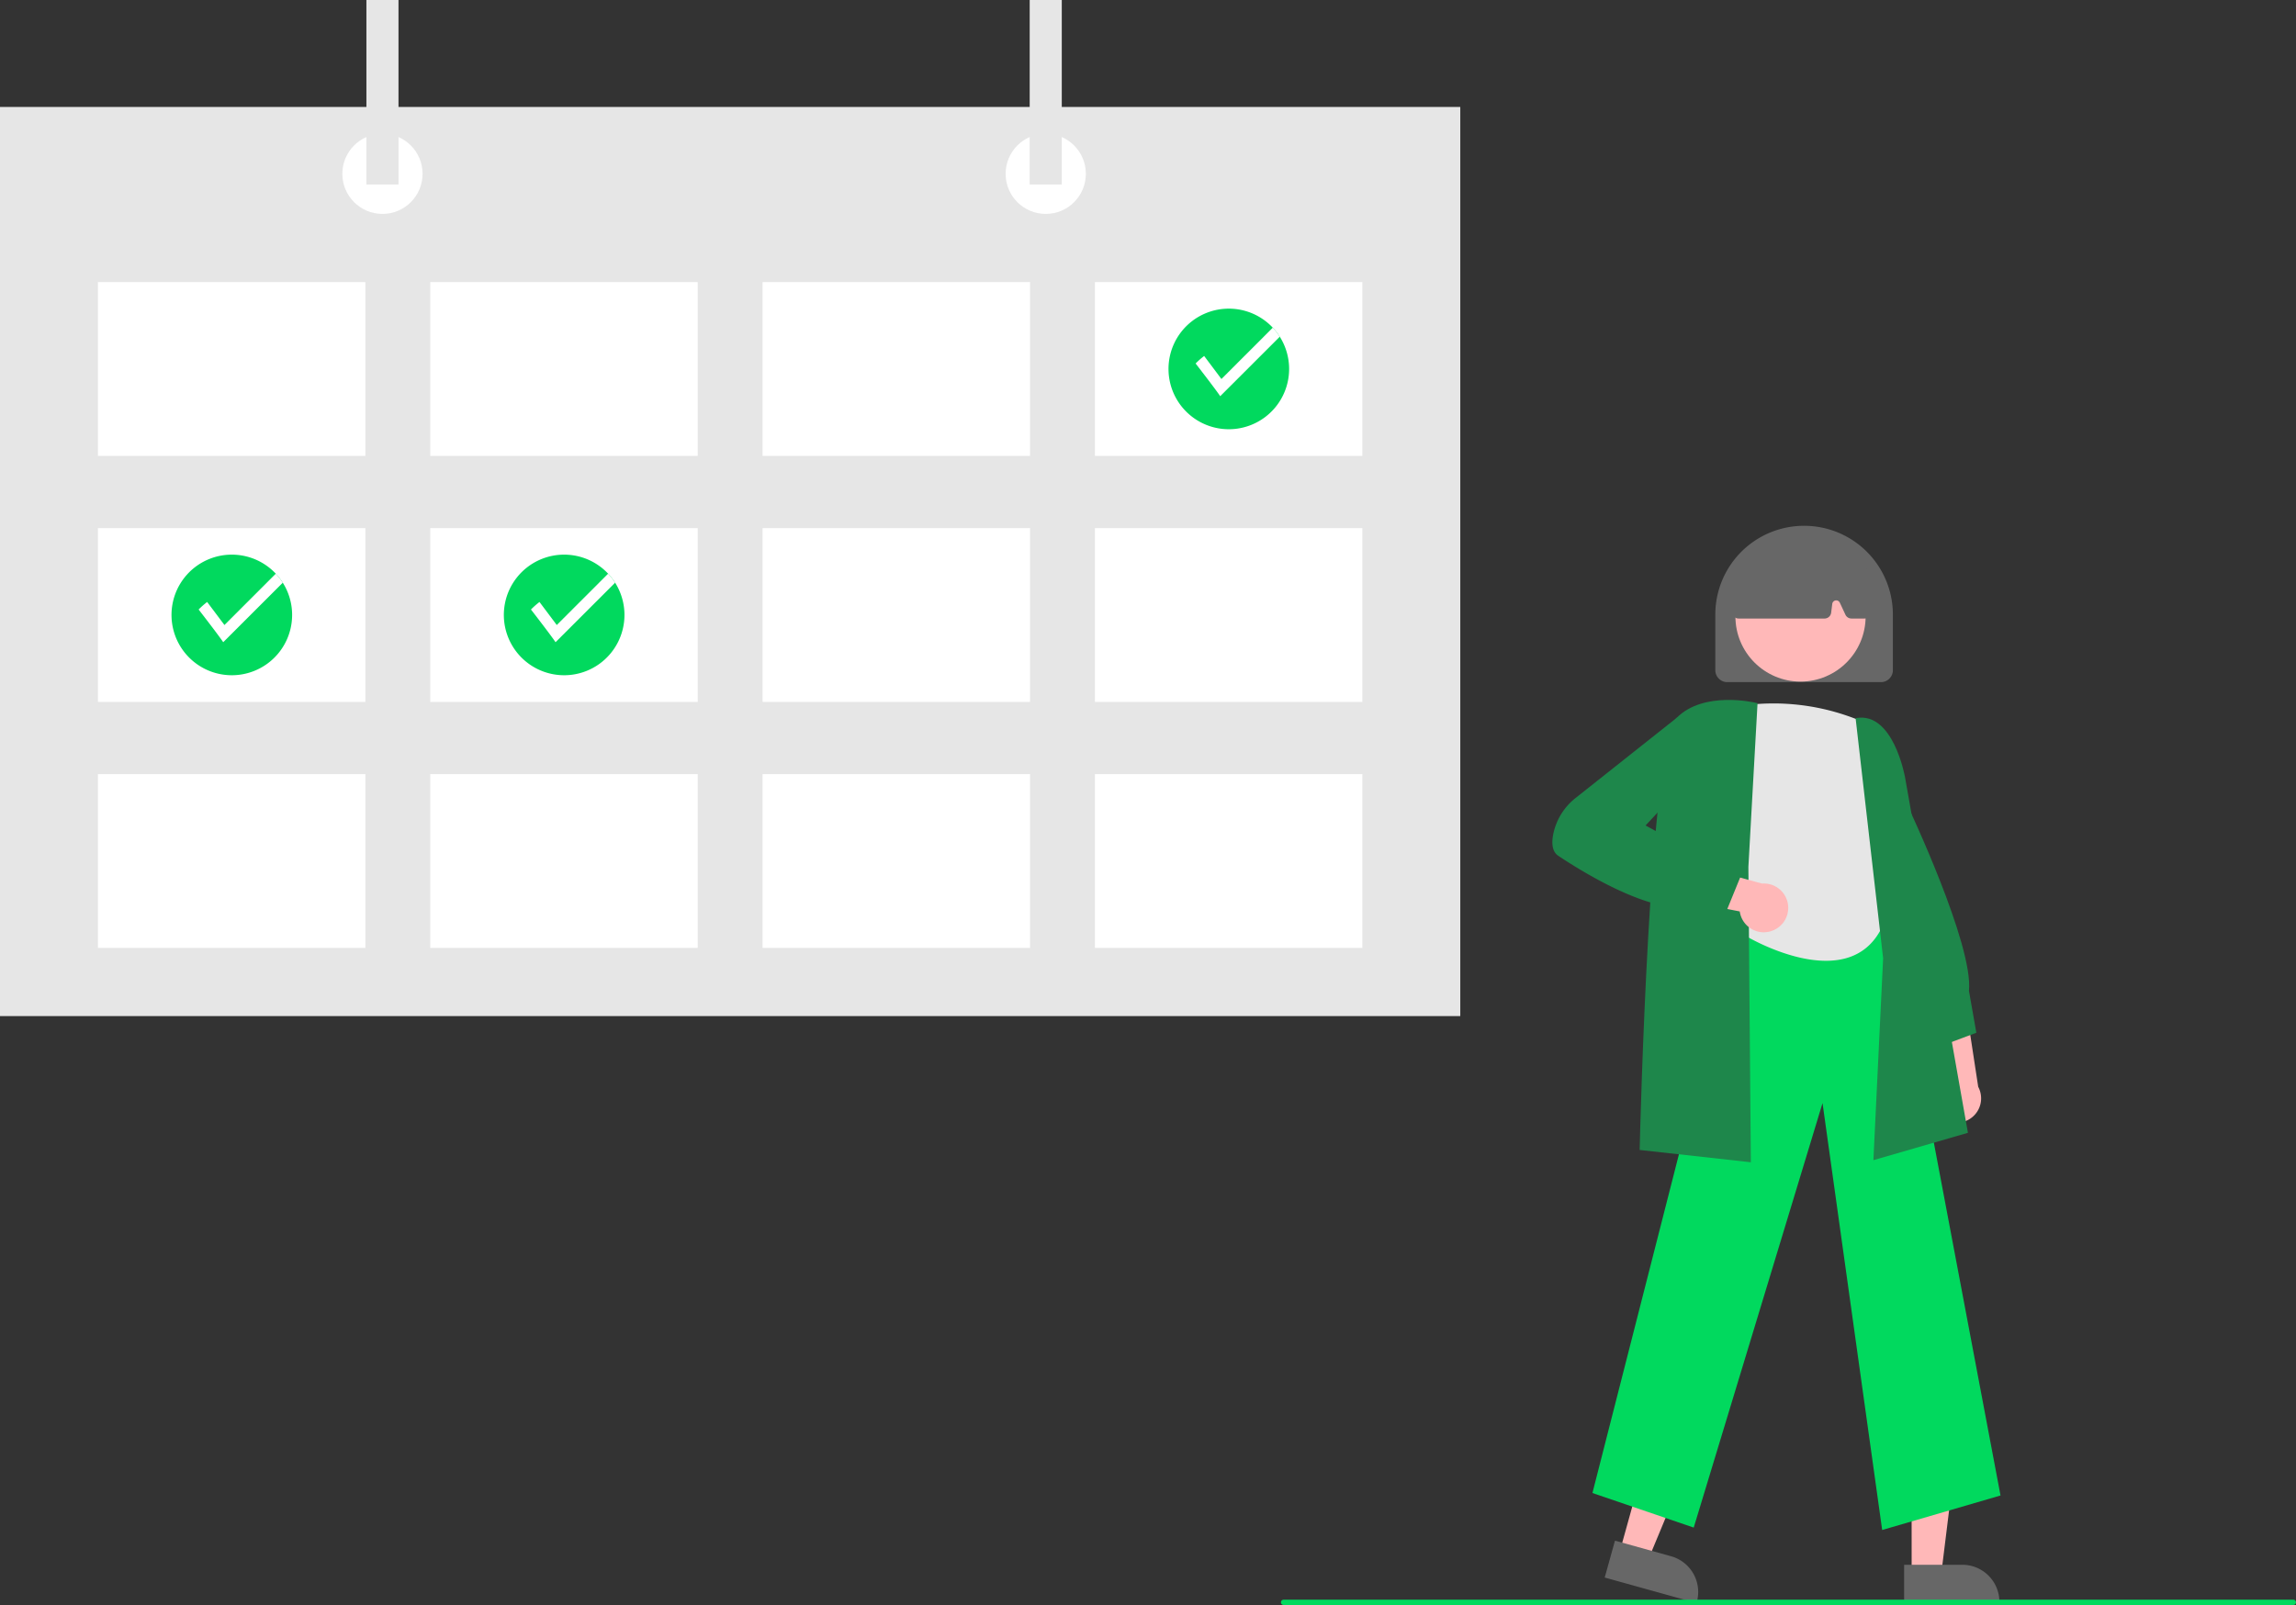 <svg xmlns="http://www.w3.org/2000/svg" width="335.333" height="234.464" viewBox="0 0 335.333 234.464"><rect x="0" y="0" width="335.333" height="234.464" fill="#333333" stroke="none"/><path d="M895.042,539.856a3.54,3.54,0,0,1,.747-5.377l-2.807-12.263,6.123,2.291,1.727,11.294a3.559,3.559,0,0,1-5.79,4.055Z" transform="translate(-611.912 -377.031)" fill="#ffb8b8"/><path d="M888.686,484.672,883.3,474.266l.728-26.2.346.729c.4.849,9.847,20.842,9.174,27.536l1.079,6.117Z" transform="translate(-605.979 -331.58)" fill="#1e874b"/><path d="M721.306,567.84h4.316l2.053-16.648H721.3Z" transform="translate(-442.109 -337.842)" fill="#ffb8b8"/><path d="M885.3,737.69h8.5a5.417,5.417,0,0,1,5.416,5.416v.176H885.3Z" transform="translate(-607.202 -509.101)" fill="#676767"/><path d="M611.134,560.329l4.158,1.156L621.731,546l-6.137-1.707Z" transform="translate(-374.582 -333.611)" fill="#ffb8b8"/><path d="M773.831,728.588l8.189,2.277h0a5.417,5.417,0,0,1,3.767,6.67l-.047.17-13.408-3.728Z" transform="translate(-537.962 -503.523)" fill="#676767"/><path d="M810.016,582.052l-8.711-62.367L782.492,581.7,767.7,576.648l21.2-83.039.14-.01,22.21-1.545L827.3,577.011Z" transform="translate(-535.122 -358.544)" fill="#01d95e"/><path d="M836.882,415.563a33.046,33.046,0,0,0-19.01-2.464s-5.809,14.014,0,19.593l1.584,14.028s14.786,8.8,19.715-1.408l-.7-11.617s3.521-5.572.7-9.651A13.478,13.478,0,0,1,836.882,415.563Z" transform="translate(-564.291 -309.887)" fill="#e6e6e6"/><path d="M869.6,482.615l1.421-29.49L867,418.043l.185-.028c5.276-.8,6.968,8.294,7.038,8.681l9.184,51.922Z" transform="translate(-595.988 -313.133)" fill="#1e874b"/><path d="M801.758,478.824l-16.235-1.8,0-.177c.058-2.4,1.455-58.914,5.37-62.916,3.939-4.026,11.371-2.284,11.686-2.208l.157.038L801.4,435.668Z" transform="translate(-546.046 -309.035)" fill="#1e874b"/><path d="M808.343,482.767a3.54,3.54,0,0,1-4.609-2.868l-12.346-2.419,4.581-4.664,11.021,3.012a3.559,3.559,0,0,1,1.352,6.938Z" transform="translate(-549.642 -346.753)" fill="#ffb8b8"/><path d="M777.968,445.349l-4.022-.865c-5.938,1.786-16.3-4.5-20.494-7.294-.788-.525-1.044-1.567-.76-3.094a9.022,9.022,0,0,1,3.316-5.386l14.755-11.7,3.724-.623,1.106,6.269-9.4,10.1,13.839,7.532Z" transform="translate(-525.855 -312.166)" fill="#1e874b"/><path d="M814.061,366.663v-8.129a12.967,12.967,0,1,1,25.934,0v8.129a1.744,1.744,0,0,1-1.742,1.742H815.8A1.744,1.744,0,0,1,814.061,366.663Z" transform="translate(-563.538 -268.758)" fill="#676767"/><circle cx="9.507" cy="9.507" r="9.507" transform="translate(253.461 80.553)" fill="#ffb8b8"/><path d="M820.6,361.691a.968.968,0,0,1-.227-.771l1.126-7.842a.969.969,0,0,1,.548-.743,19.627,19.627,0,0,1,17.325-.01.975.975,0,0,1,.553.788l.752,7.852a.967.967,0,0,1-.963,1.06h-1.906a.971.971,0,0,1-.877-.558l-.823-1.763a.581.581,0,0,0-1.1.173l-.163,1.3a.969.969,0,0,1-.96.848H821.336A.968.968,0,0,1,820.6,361.691Z" transform="translate(-567.404 -271.668)" fill="#676767"/><rect width="213.276" height="132.809" transform="translate(0 15.625)" fill="#e6e6e6"/><rect width="39.062" height="25.39" transform="translate(14.302 41.21)" fill="#fff"/><rect width="39.062" height="25.39" transform="translate(62.839 41.21)" fill="#fff"/><rect width="39.062" height="25.39" transform="translate(111.376 41.21)" fill="#fff"/><rect width="39.062" height="25.39" transform="translate(159.913 41.21)" fill="#fff"/><rect width="39.062" height="25.39" transform="translate(14.302 77.147)" fill="#fff"/><rect width="39.062" height="25.39" transform="translate(62.839 77.147)" fill="#fff"/><rect width="39.062" height="25.39" transform="translate(111.376 77.147)" fill="#fff"/><rect width="39.062" height="25.39" transform="translate(159.913 77.147)" fill="#fff"/><rect width="39.062" height="25.39" transform="translate(14.302 113.083)" fill="#fff"/><rect width="39.062" height="25.39" transform="translate(62.839 113.083)" fill="#fff"/><rect width="39.062" height="25.39" transform="translate(111.376 113.083)" fill="#fff"/><rect width="39.062" height="25.39" transform="translate(159.913 113.083)" fill="#fff"/><circle cx="5.859" cy="5.859" r="5.859" transform="translate(49.999 19.531)" fill="#fff"/><circle cx="5.859" cy="5.859" r="5.859" transform="translate(146.872 19.531)" fill="#fff"/><rect width="4.687" height="26.952" transform="translate(53.514)" fill="#e6e6e6"/><rect width="4.687" height="26.952" transform="translate(150.387)" fill="#e6e6e6"/><path d="M625.351,272.431a8.808,8.808,0,1,1-1.365-4.719A8.808,8.808,0,0,1,625.351,272.431Z" transform="translate(-437.074 -218.526)" fill="#01d95e"/><path d="M630.267,272.12l-8.7,8.693c-.546-.846-3.591-4.778-3.591-4.778a12.332,12.332,0,0,1,1.246-1.1l2.525,3.366,7.5-7.5a8.8,8.8,0,0,1,1.018,1.315Z" transform="translate(-443.355 -222.934)" fill="#fff"/><path d="M374.56,365.273a8.808,8.808,0,1,1-1.365-4.719A8.808,8.808,0,0,1,374.56,365.273Z" transform="translate(-283.357 -275.431)" fill="#01d95e"/><path d="M379.476,364.963l-8.7,8.694c-.546-.846-3.591-4.778-3.591-4.778a12.324,12.324,0,0,1,1.246-1.1l2.525,3.366,7.5-7.5A8.8,8.8,0,0,1,379.476,364.963Z" transform="translate(-289.638 -279.84)" fill="#fff"/><path d="M249.163,365.273a8.808,8.808,0,1,1-1.365-4.719A8.808,8.808,0,0,1,249.163,365.273Z" transform="translate(-206.498 -275.431)" fill="#01d95e"/><path d="M254.08,364.963l-8.7,8.694c-.546-.846-3.591-4.778-3.591-4.778a12.324,12.324,0,0,1,1.246-1.1l2.525,3.366,7.5-7.5a8.8,8.8,0,0,1,1.018,1.315Z" transform="translate(-212.779 -279.84)" fill="#fff"/><path d="M798.031,751.644H650.557a.387.387,0,0,1,0-.774H798.031a.387.387,0,0,1,0,.774Z" transform="translate(-463.085 -517.18)" fill="#01d95e"/></svg>